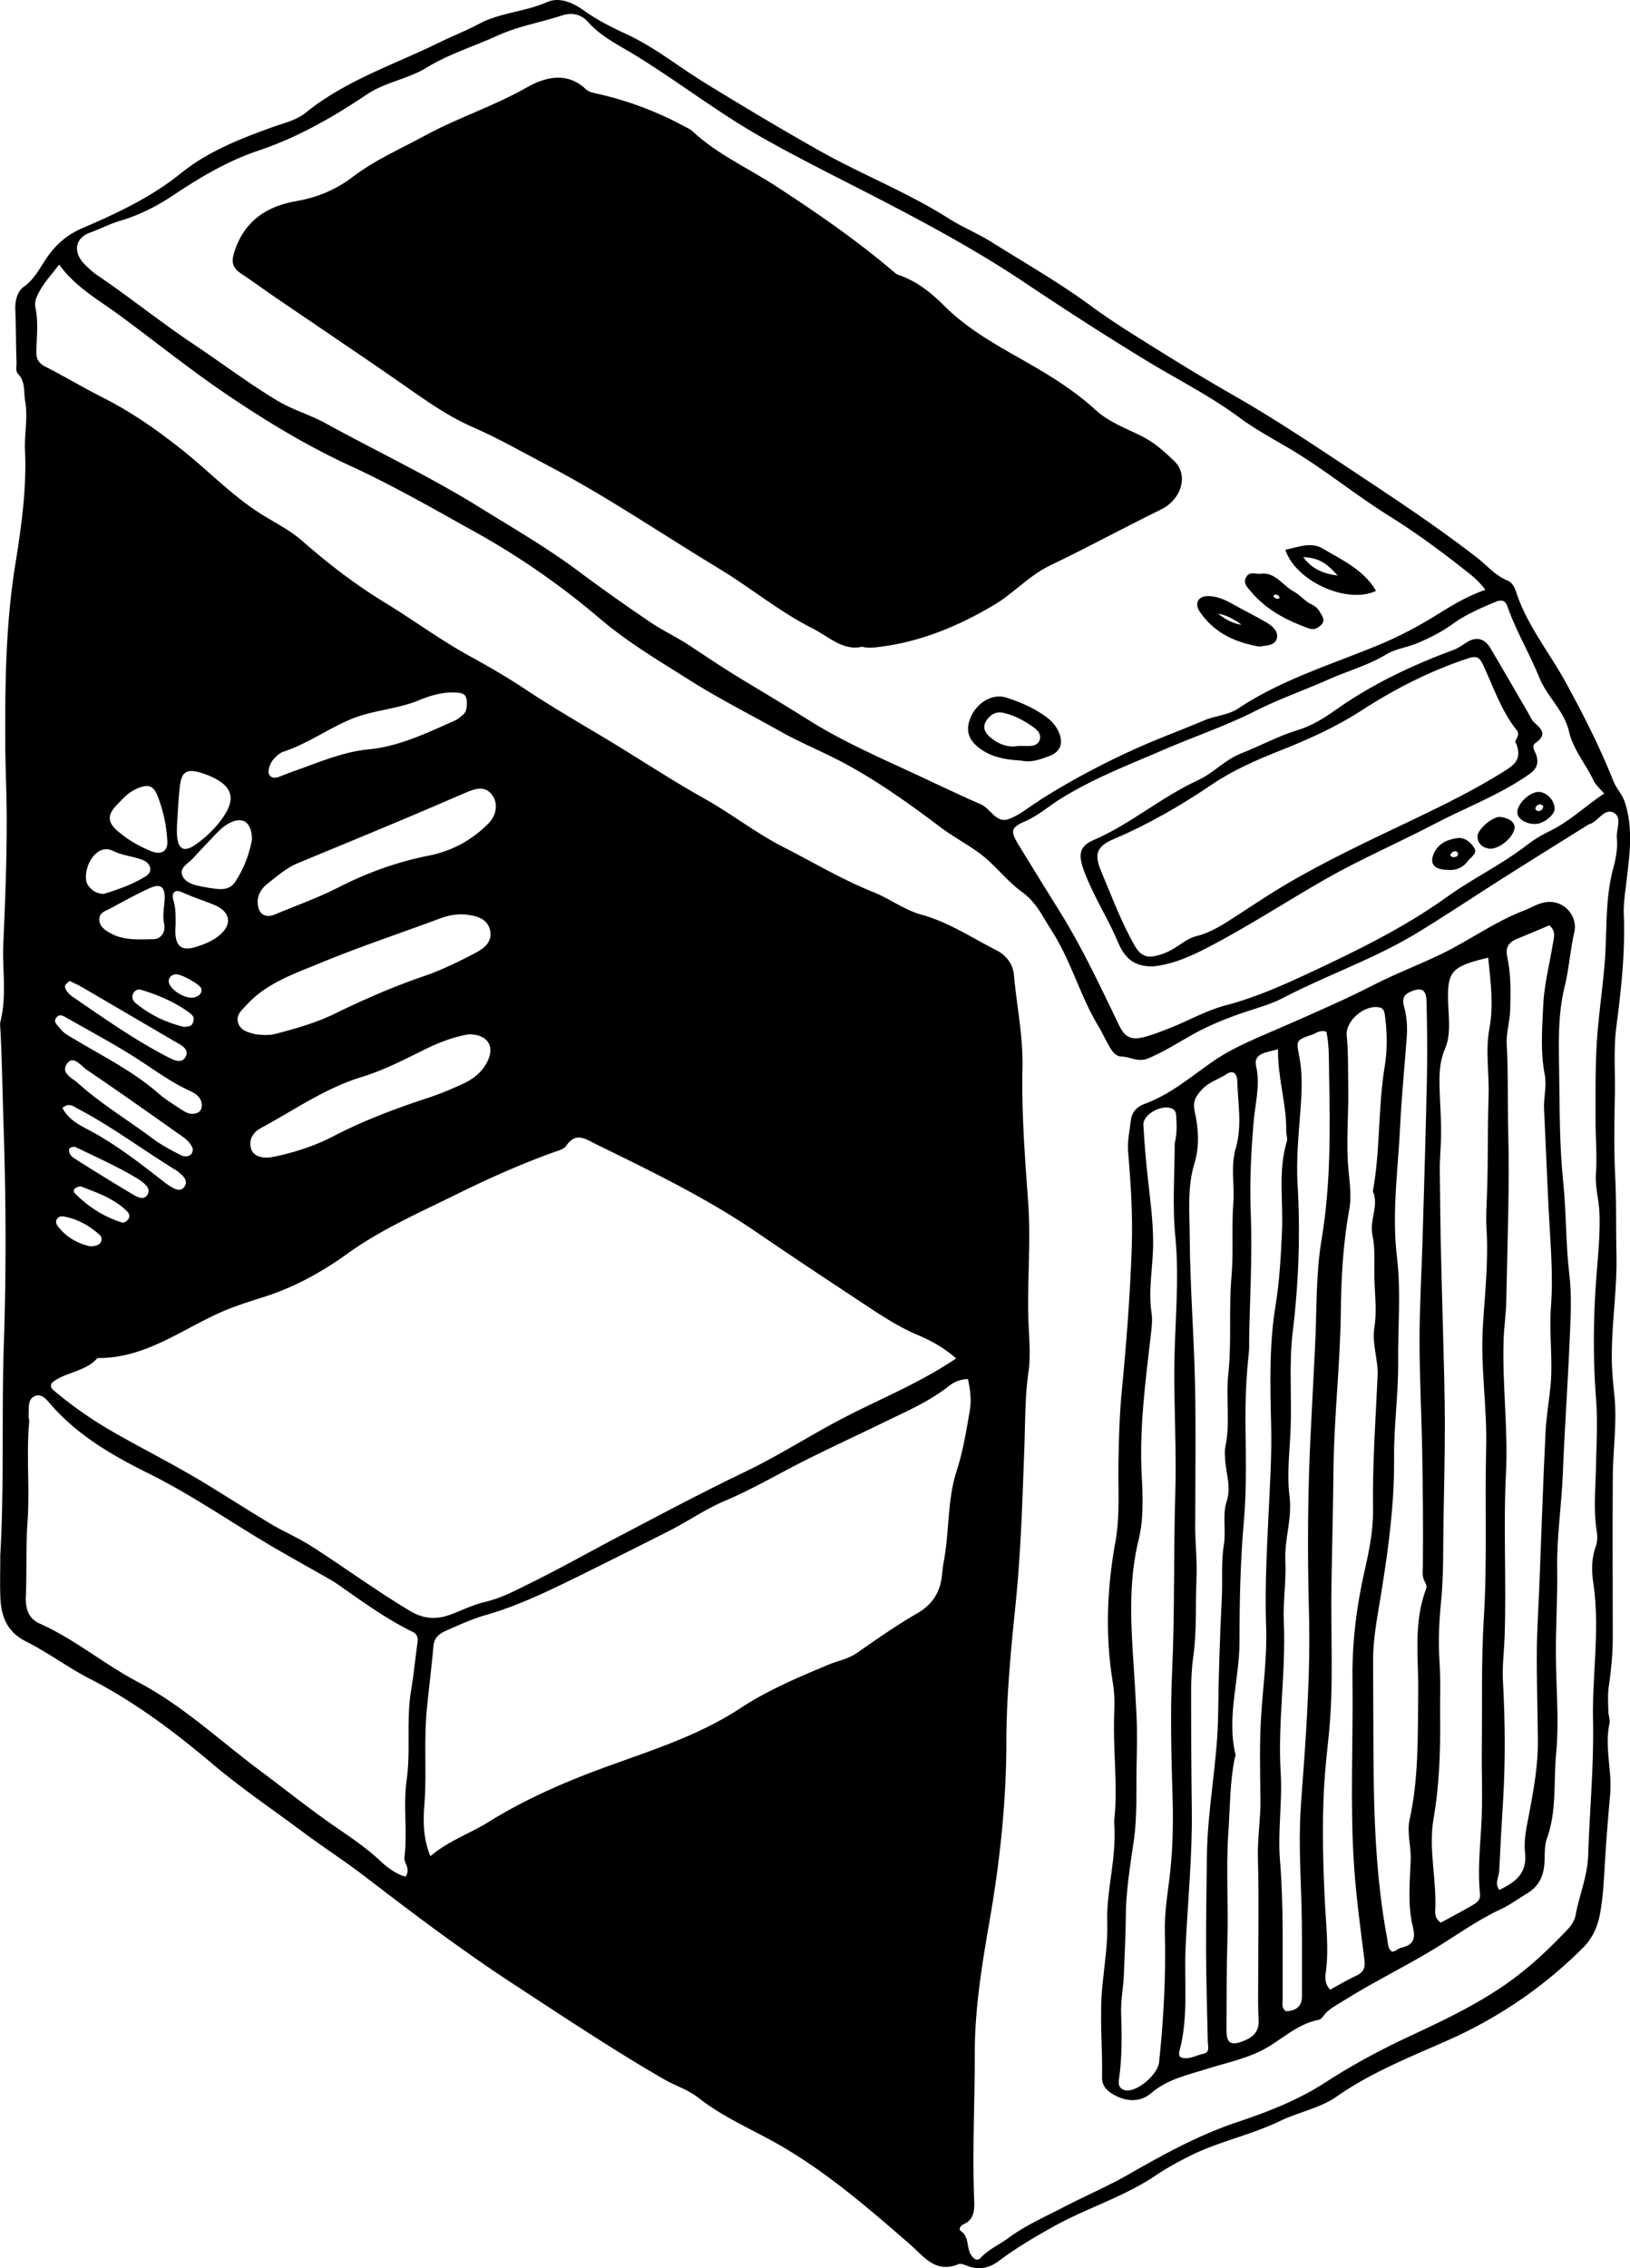 <svg id="Layer_2" data-name="Layer 2" xmlns="http://www.w3.org/2000/svg" viewBox="0 0 430.76 599.33"><defs><style>.cls-1{stroke-width:0}</style></defs><g id="Layer_2-2" data-name="Layer 2"><path class="cls-1" d="M.05 411.41c1.1-18.81.34-37.65.97-56.46.64-18.99.56-37.99-.06-56.95-.28-8.48-.4-16.99-.82-25.47-.04-.9-.21-1.85 0-2.7 1.7-6.8.43-13.7.74-20.55.49-11.21.94-22.43.89-33.65-.03-6.46-.36-12.93-.38-19.41-.06-15.73.13-31.41 2.65-47.04 1.6-9.96 3.03-20.02 2.57-30.23-.19-4.3.81-8.62.04-12.98-.43-2.45.14-5.07-1.87-7.16-.76-.79-.36-2.08-.41-3.16-.18-4.53-.12-9.08-.32-13.58-.12-2.72.55-5.1 2.24-6.3 3.13-2.23 4.49-5.58 6.61-8.41 2.43-3.26 5.18-5.51 9.11-7.19 9.09-3.89 18.06-8.13 25.92-14.48 7.08-5.71 15.6-9.04 24.1-12.1 3.05-1.1 6.27-1.79 8.82-3.85 10.56-8.55 23.41-12.69 35.36-18.57 3.41-1.68 6.98-3.04 10.33-4.84 5.66-3.04 12.19-3.18 18.02-5.77 3.25-1.44 6.84.13 9.71 2.19 3.55 2.54 7.39 4.47 11.32 6.29 7.44 3.44 13.8 8.63 20.74 12.89 10 6.14 20.07 12.17 30.3 17.93 11.18 6.29 23.2 10.95 34.08 17.87 3.61 2.29 7.71 3.96 11.36 6.25 8.83 5.54 17.89 10.71 26.32 16.91 5.67 4.18 11.71 7.88 17.69 11.61 6.57 4.1 13.2 8.12 19.92 11.96 10.9 6.23 21.32 13.22 31.77 20.14 11 7.29 22.01 14.58 32.45 22.66 2.7 2.09 4.9 4.8 8.19 6.15 1.23.5 1.85 1.75 2.25 2.97 2.89 8.89 8.86 16.12 13.26 24.18 4.6 8.42 8.91 16.93 12.45 25.82.8 2.02 2.33 3.46 3.04 5.64 2.3 7.03 1.2 14.01.41 20.97-.33 2.87-.81 5.76-.7 8.6.4 9.97-.68 19.79-1.96 29.66-.77 5.9-.29 11.96-.4 17.94-.13 7.14-.28 14.27.08 21.41.35 6.96.19 13.94.34 20.91.2 9.08-1.27 18.07-1.23 27.15.01 3.45.36 6.85.7 10.23.7 7.09-.38 14.11-.43 21.15-.1 14.25-.02 28.51-.02 42.77 0 4.32-.43 8.61-1.06 12.89-.31 2.12-.13 4.32-.1 6.49.02 1.08.51 2.23.29 3.24-1.33 6.27.73 12.52.19 18.67-.51 5.75-.99 11.5-1.34 17.26-.28 4.68-.46 9.31-1.28 13.99-.67 3.86-2.1 6.86-4.68 9.43-10.34 10.29-22.16 18.35-35.55 24.31-10.04 4.46-20.3 8.49-29.47 14.91-4.35 3.04-10.05 4.08-14.94 6.44-7.84 3.78-16.47 5.46-24.23 9.43-2.9 1.48-5.76 3.02-8.44 4.84-8.39 5.71-18.17 8.62-26.99 13.51-5.06 2.81-9.99 5.71-14.59 9.16-2.39 1.79-4.79 2.39-7.61 1.59-1.04-.29-2.3-1.04-3.1-.71-6.16 2.54-9.19-2.09-12.9-5.31-11.85-10.29-23.63-20.51-37.71-28-6.1-3.25-12.58-6.28-18.12-10.65-2.76-2.18-6.09-3.16-9.07-4.88-13.59-7.85-26.62-16.55-39.75-25.13-13.53-8.84-26.39-18.53-39.19-28.37-5.37-4.13-11.22-7.89-16.64-11.94-7.93-5.92-16.15-11.47-23.75-17.89-10.05-8.49-20.58-16.41-32.39-22.48-5.79-2.97-11.07-6.95-16.88-9.87-4.97-2.5-6.57-6.49-6.79-11.46-.16-3.62-.03-7.25-.03-10.87ZM15.61 69.93c-1.82 2.42-3.66 4.38-5.02 6.77-.83 1.47-1.58 2.94-1.22 4.61.8 3.79.33 7.61.23 11.4-.06 2.11.55 3.24 2.44 4.2 5.15 2.63 10.11 5.6 15.27 8.21 7.45 3.77 14.2 8.49 20.73 13.68 7.32 5.81 13.76 12.68 21.88 17.59 3.37 2.04 6.97 3.92 9.97 6.55 6.88 6.04 14.14 11.61 21.94 16.36 7.55 4.6 14.65 9.89 22.45 14.15 5.03 2.75 10.07 5.69 14.8 8.84 6.84 4.55 14 8.67 20.97 12.86 8.75 5.26 17.29 10.93 26.22 15.93 7.07 3.96 13.52 9.06 20.73 12.73 7.88 4.01 15.48 8.58 23.73 11.88 4.35 1.74 8.28 4.75 12.74 5.98 7.28 2 13.39 6.14 19.93 9.46 2.38 1.21 4.28 3.47 4.55 6.44.72 8.13 2.44 16.18 2.26 24.37-.27 11.93.64 23.81 1.5 35.68.73 10.09-.19 20.16.04 30.24.11 4.87.73 9.84.05 14.61-.96 6.68-.84 13.37-1.09 20.02-.51 13.74-.91 27.48-2.3 41.16-1.25 12.25-2.45 24.5-2.46 36.82-.02 15.8-1.72 31.42-4.42 46.98-1.99 11.48-3.93 23.25-3.92 34.91.01 12.92-.68 26.11-.16 38.97.09 2.28.15 5.17-2.87 6.41-.67.27-1.33 1.3-.7 1.72 2.32 1.56 1.48 4.34 2.7 6.3.7 1.12 1.66 1.81 2.57.84 2.15-2.29 4.98-3.52 7.42-5.31 4.49-3.31 9.61-5.55 14.46-8.07 5.73-2.98 11.74-5.53 17.37-8.76 9.22-5.29 18.47-10.36 28.65-13.76 8.02-2.68 15.98-5.79 23.19-10.45 6.98-4.52 14.25-8.46 21.8-11.99 9.26-4.33 18.55-8.67 26.96-14.72 5.62-4.04 10.52-8.73 15.23-13.68.97-1.02 1.89-2.39 2.14-3.72.96-5.31 3.14-10.3 3.33-15.83.4-11.93 1.53-23.85 1.29-35.8-.24-12.08 1.88-24.14.07-36.24-.48-3.19-.49-6.5.67-9.7.41-1.14.46-2.53.26-3.75-.91-5.74-.34-11.47-.22-17.22.12-5.91.49-11.8.03-17.76-.84-10.99-.75-22.01.12-33.06.42-5.34.97-10.75.77-16.16-.13-3.55-1.19-6.96-.93-10.61.33-4.68-.11-9.4-.1-14.11.02-6.71-.09-13.44.31-20.13.42-6.99 1.48-13.94 2.07-20.92.72-8.44.04-17 2.27-25.33.69-2.6 1.25-5.41.98-8.03-.23-2.28 1.44-5.39-.73-6.69-2.24-1.35-3.93 1.64-5.87 2.71-.31.17-.7.23-1 .42-7.31 4.57-14.64 9.13-21.93 13.75-7.63 4.83-15.14 9.85-22.84 14.57-11.4 6.99-24.11 11.33-35.94 17.48-3.51 1.82-7.47 2.8-11.23 4.12-4.26 1.49-8.52 3.26-12.37 5.39-3.99 2.22-7.82 4.72-12.09 6.47-2.47 1.01-4.61-.45-6.92-.54-1.97-.08-2.84-2.07-3.74-3.65-.81-1.41-1.47-2.91-2.31-4.3-4.89-8.04-7.23-17.28-12.38-25.28-2.38-3.7-4.04-7.5-7.85-10.25-4.05-2.93-7.13-7.19-11.15-10.17-3.3-2.45-7.02-4.4-10.34-6.9-8.05-6.07-16.25-11.95-25.12-16.76-5.68-3.08-11.73-5.49-17.35-8.65-7.8-4.39-15.81-8.41-23.41-13.2-8.26-5.21-16.74-10.21-24.12-16.5a203.007 203.007 0 0 0-33.1-22.98c-10.86-6.04-21.67-12.26-32.95-17.45-11.36-5.22-21.95-11.65-32.22-18.57-9.87-6.65-19.16-14.16-28.75-21.22-5.52-4.06-11.63-7.4-15.94-13.37Zm376.92 85.93c-1.76-2.41-3.6-3.82-5.42-5.25-6.39-5.03-12.9-9.85-19.82-14.16-9.2-5.73-17.58-12.69-26.97-18.19-4.35-2.54-8.84-5.01-12.86-7.98-7.73-5.73-16.33-10.02-24.48-14.98-10.95-6.66-21.71-13.63-32.33-20.73-12.67-8.47-26.02-15.65-39.46-22.59-10.08-5.2-20.25-10.22-30.12-15.82-11.51-6.53-21.96-14.69-33.23-21.59-4.32-2.64-8.96-4.87-12.37-8.69-2.06-2.3-4.48-2.59-6.9-1.81-5.68 1.86-11.71 2.88-17.07 5.33-6.23 2.85-12.86 4.86-18.75 8.47-4.96 3.04-10.9 3.79-15.81 7.09C87.95 31 78.6 36.35 68.23 39.82c-8.06 2.7-15.35 7.05-22.41 11.75-4.37 2.92-9.05 5.3-14.06 6.77-2.77.81-5.27 2.16-7.95 3.12-4.13 1.48-4.55 5.33-1.33 8.5 1.03 1.01 2.1 2.01 3.29 2.81 8.66 5.85 16.77 12.44 25.48 18.24 7.35 4.91 14.39 10.25 22 14.83 4.11 2.47 8.65 3.73 12.76 5.98 13.59 7.47 27.64 14.1 40.83 22.29 8.75 5.44 17.68 10.58 25.96 16.77 6.21 4.64 12.56 9.11 18.97 13.46 3.42 2.32 7.22 4.07 10.66 6.36 4.78 3.18 9.59 6.38 14.48 9.32 5.57 3.35 11.17 6.71 16.67 10.17 9.04 5.69 18.78 9.93 28.39 14.39 5.72 2.65 11.41 5.42 17.19 7.92 2.65 1.15 4.06 5.06 7.31 3.95 2.83-.97 5.28-3.09 7.89-4.71.15-.1.28-.23.43-.33 8.46-5.35 17.34-10.04 26.45-14.08 5.55-2.46 11.34-4.57 16.95-6.97 3-1.28 6.33-1.35 9.12-3.21 11.2-7.45 24.04-11.4 36.33-16.44 4.87-1.99 9.57-4.34 13.95-6.97 4.64-2.78 9.07-5.84 14.93-7.89ZM252.68 358.94c-3.17-2.79-6.5-4.65-9.97-6.11-4.71-1.97-8.97-4.69-13.18-7.47-9.8-6.47-19.6-12.93-29.29-19.57-13.48-9.24-28.14-16.31-42.75-23.47-2.71-1.33-5.3-3.36-7.85.44-.61.91-2.16 1.28-3.35 1.71-9.02 3.25-17.75 7.19-26.34 11.44-9.54 4.71-19.27 8.99-28.01 15.26-6.74 4.84-13.96 8.9-22.04 11.47-4.08 1.3-8.26 2.59-12.22 4.4-10.33 4.73-19.77 11.94-31.91 11.79-3.01 3.42-7.72 3.64-11.31 5.98-1.26.82-1.3 1.7-.27 2.57 4.96 4.19 10.28 7.88 15.91 11.1 7.81 4.47 15.86 8.48 23.58 13.16 6.01 3.64 11.94 7.45 17.97 11.07 3.41 2.05 7.07 3.56 10.42 5.7 8.81 5.62 17.23 11.83 26.22 17.21 3.96 2.37 7.35 2.34 11.24.83 2.87-1.11 5.69-2.49 8.66-3.18 4.47-1.04 8.43-3.21 12.44-5.19 7.76-3.83 15.3-8.11 22.97-12.13 10.99-5.76 21.93-11.6 33.13-16.97 8.92-4.27 17.28-9.68 26.08-14.27 9.83-5.12 20.19-9.23 29.85-15.77Zm3.1 5.45c-2.13.05-3.71.8-5.18 1.96-5.14 4.05-11.13 6.59-16.95 9.44-6.98 3.41-14.04 6.65-20.97 10.14-7.03 3.54-13.8 7.54-21.08 10.63-5.13 2.17-9.79 5.42-14.78 7.95-8.52 4.32-17.05 8.6-25.62 12.81-7.51 3.68-14.97 7.18-23.01 9.48-3.42.98-6.7 2.5-9.98 3.93-1.81.79-3.45 1.76-3.66 4.19-.5 5.73-1.26 11.45-1.79 17.18-.76 8.26.03 16.55-.61 24.84-.33 4.33-.33 8.87 1.59 13.53 4.78-4.09 10.34-5.92 15.24-8.97 9.08-5.65 18.81-10.02 28.85-13.77 12.86-4.81 26.13-8.68 37.79-16.35 7.28-4.78 15.3-8.16 23.32-11.52 2.49-1.04 5.18-1.48 7.49-3.08 5.21-3.61 10.4-7.28 15.88-10.44 4.19-2.41 6.24-5.74 6.65-10.36.11-1.26.29-2.52.52-3.77 1.42-7.81.86-15.91 3.33-23.54 1.67-5.19 2.54-10.51 3.46-15.86.51-2.98.11-5.63-.47-8.42ZM107.16 495.87c1.51-2.21-.49-3.44-.28-5.12.85-6.79-.38-13.62.59-20.47 1.1-7.86-.15-15.88 1.19-23.77.69-4.06 1.07-8.18 1.64-12.26.19-1.36.15-2.38-1.34-3.11-6.91-3.38-13.11-7.89-19.38-12.28-.88-.62-1.79-1.2-2.73-1.73-5.31-3.04-10.68-5.98-15.95-9.11-10.49-6.23-20.54-13.18-31.51-18.63-9.41-4.67-18.53-9.89-25.65-17.92-1.2-1.35-2.5-3.29-4.36-2.64-2.21.77-1.67 3.3-1.83 5.22-.05.53.2 1.09.16 1.62-.79 8.83.19 17.68-.44 26.54-.46 6.47-.16 13.02-.44 19.54-.13 3.05.54 5.86 3.67 7.25 9.28 4.13 17.05 10.76 26.03 15.48 11.84 6.23 21.66 15.54 32.37 23.51 5.92 4.4 11.68 9.02 17.69 13.28 4.69 3.32 9.55 6.36 13.79 10.34 1.84 1.72 4.07 3.49 6.77 4.26Zm316.77-286.2c-1.03-1.23-2.2-2.18-2.79-3.41-2.08-4.39-5.39-8.2-6.52-13.03-1.28-5.48-5.77-9.12-7.83-14.2-2.57-6.32-6.12-12.23-8.39-18.71-.45-1.28-1.11-2.15-3.26-1.25-3.98 1.67-7.83 3.32-11.37 5.89-2.75 2-5.86 3.55-9.05 4.92-2.78 1.19-5.94 1.55-8.4 3.04-4.81 2.91-10.16 4.36-15.21 6.6-6.45 2.87-13.16 5.2-19.44 8.38-7.71 3.9-15.87 6.64-23.76 10.05-9.44 4.07-19.01 7.71-27.81 13.23-3.02 1.89-5.72 4.31-9.06 5.77-4.01 1.76-4.13 2.58-1.69 6.56 3.55 5.8 7.13 11.58 10.72 17.36 5.93 9.55 10.68 19.71 15.56 29.82 1.78 3.69 3.46 4.31 7.5 3.12 2.08-.61 4.1-1.42 6.12-2.21 4.95-1.93 9.46-4.6 14.81-6 8.49-2.23 16.65-6.02 24.64-9.79 11.59-5.47 23.08-11.22 33.56-18.73 6.89-4.94 14.58-8.63 21.31-13.83 1.85-1.43 3.92-2.66 6.02-3.68 5.26-2.56 9.42-6.62 14.33-9.89ZM70.07 273.49c.67-.06 1.6-.02 2.46-.24 5.43-1.4 10.85-2.93 15.9-5.38 7.66-3.73 15.41-7.15 23.49-9.9 4.77-1.63 9.36-3.89 13.83-6.24 2.17-1.14 4.5-2.94 3.74-6-.71-2.89-3.24-3.65-5.87-4.01-2.57-.35-5.01.1-7.45 1.01-10.5 3.91-21.16 7.44-31.51 11.72-6.93 2.87-14.26 5.29-19.58 11.17-1.26 1.39-2.76 2.54-2.16 4.59.58 1.98 2.45 2.53 4.22 2.98.87.22 1.8.2 2.93.31Zm53.83-.19c-3.67.59-7.59 2-11.34 3.85-5.54 2.73-11.02 5.6-16.93 7.41-9.67 2.96-17.87 8.74-26.62 13.48-2.09 1.13-3.31 2.93-2.68 5.39.52 2.03 2.92 2.86 5.95 2.24 5.53-1.14 10.86-2.86 15.88-5.47 8.06-4.19 16.54-7.35 25.13-10.17 3.13-1.03 6.11-2.3 9.06-3.66 2.67-1.23 4.96-3 6.37-5.72 2.14-4.11.25-7.35-4.82-7.35Zm-52.71-31.29c.31-.08.87-.14 1.36-.34 5.68-2.38 11.51-4.45 16.99-7.24 7.63-3.89 15.49-6.72 23.92-8.38 5.89-1.16 11.28-4.07 15.6-8.44 2.25-2.28 2.55-5.43 1.06-7.45-1.53-2.08-3.4-2.29-6.81-.82-5.82 2.5-11.63 5.02-17.48 7.47-9.01 3.78-18.05 7.5-27.08 11.25-3.07 1.27-5.54 3.46-8.09 5.47-1.77 1.39-2.87 3.36-2.49 5.73.24 1.48.94 2.79 3.02 2.77Zm52.18-55.85c.06-2.49-.56-3.09-3.15-3.18-3.33-.12-6.39.76-9.45 2.03-5.85 2.44-12.36 2.6-18.22 5.1-6.03 2.57-11.41 6.46-17.69 8.53-.97.32-1.84 1.18-2.56 1.97-.58.64-.99 1.53-1.21 2.37-.5 1.95.7 3.04 2.71 2.26 1.5-.58 3.04-1.19 4.52-1.71 6.24-2.19 12.28-4.87 19.07-5.52 8.16-.78 15.58-4.41 23.01-7.7.65-.29 1.18-.84 1.76-1.27.98-.72 1.17-1.78 1.2-2.89ZM66.6 221.88c-.08-4.79-2.51-6.22-6.08-4.34-1.63.86-2.86 2.18-4.1 3.48-1.87 1.96-3.71 3.93-5.55 5.91-1.19 1.28-3.41 2.3-2.73 4.27.66 1.9 2.86 2.59 4.84 2.98 1.59.31 3.19.62 4.8.73 1.67.11 3.27-.26 4.29-1.78 2.45-3.63 3.86-7.67 4.52-11.26Zm-19.82-4.09c0 .88-.07 1.97.01 3.04.29 3.64 1.89 4.44 4.9 2.33 2.97-2.09 5.56-4.62 7.57-7.67 2.95-4.48 2.03-7.63-2.87-10.01-1.13-.55-2.32-1-3.53-1.35-3.41-.99-4.82-.22-5.27 3.23-.45 3.38-.54 6.82-.81 10.44Zm6.55 74.01c-.22-2.15-1.9-2.97-3.53-3.73-5.1-2.39-9.56-5.8-14.29-8.78-5.79-3.66-11.85-6.9-17.81-10.3-.91-.52-2.01-1.26-2.86-.04-.83 1.19.37 1.9.97 2.73 1 1.37 2.48 2.08 3.87 2.91 7.56 4.55 15.52 8.47 22.23 14.35 1.75 1.53 3.78 2.77 5.74 4.05 1.04.67 2.09 1.43 3.48 1.3 1.54-.15 2.26-.95 2.2-2.48Zm-2.4 11.71c-.67-2.02-2.63-3.13-4.37-4.36-7.85-5.56-15.71-11.1-23.67-16.5-1.48-1-3.37-3.76-4.99-1.82-2.19 2.62 1.18 4 2.76 5.41 6.08 5.48 13.13 9.69 19.66 14.58 2.31 1.73 4.9 3.1 7.48 4.41 1.69.85 3.31-.07 3.14-1.73Zm-6.7-81.02c-.24-4.72-1.16-8.41-2.5-11.96-1.19-3.17-2.73-3.46-5.93-1.97-2.06.96-3.44 2.61-4.93 4.14-2.53 2.6-2.49 4.55.2 6.87 2.61 2.25 5.61 4.01 8.8 5.31 2.87 1.17 4.38-.08 4.36-2.4Zm-.72 15.24c.14-3.48-1.01-4.41-4.15-2.97-3.44 1.58-6.76 3.44-10.1 5.23-1.24.66-2.91 1.05-3.01 2.79-.11 1.89 1.37 2.9 2.77 3.71 3.62 2.09 7.7 1.73 11.62 1.66 2-.04 3.16-2.03 2.75-3.97-.47-2.23-.03-4.31.12-6.46Zm2.9 6.67c0 .12-.08.84-.08 1.56.02 4.02 1.61 5.41 5.3 4.29 2.04-.62 4.07-1.4 5.86-2.72 3.94-2.91 3.71-6.54-.91-8.44-2.83-1.16-5.74-2.09-8.55-3.36-2-.9-2.75.4-2.2 2.18.61 1.96.59 3.91.58 6.49Zm-28.03 14.78c-.6.65-1.6 1.02-1.05 2.13.38.77 1.04 1.5 1.75 1.99 8.21 5.61 16.32 11.38 25.18 15.96 1.57.81 3.76 1.97 4.8-.06 1.03-2.02-1.18-3.03-2.74-3.94-8.27-4.84-16.53-9.69-24.8-14.51-.92-.54-1.92-.95-3.14-1.56Zm9.04-22.99c3.83-1.17 7.78-2.53 11.28-4.78 1.74-1.12 1.18-3.32-.99-4.18-2.51-.99-5.28-1.12-7.75-2.36-2.08-1.05-3.87-.29-5.3 1.39-1.79 2.09-2.55 5.9-1.45 7.57.93 1.42 2.26 2.31 4.21 2.36ZM16.5 292.73c1.33 2.68 3.81 4.21 6.31 5.5 7.1 3.67 13.39 8.5 19.65 13.38.99.77 2 1.57 3.09 2.18 1.13.63 2.45 1.07 3.3-.42.63-1.1.06-2.09-.77-2.89-.52-.5-1.08-.97-1.69-1.35-8.62-5.27-16.7-11.38-25.67-16.09-1.23-.65-2.4-1.81-4.21-.32Zm1.81 10.77c-.3 1.57.89 2.3 1.9 2.94 5.03 3.17 10.08 6.32 15.2 9.34.98.58 2.53 1.35 3.45.05 1.09-1.54-.18-2.65-1.32-3.59-.41-.34-.89-.62-1.35-.9-5.1-3.09-10.54-5.5-15.89-8.09-.7-.34-1.38-.28-2 .26Zm32.88-34.58s-.29-.69-.89-1.14c-3.92-2.94-8.36-4.83-13.01-6.24-.88-.27-1.79.2-2.18 1.16-.39.98.12 1.84.79 2.39 3.66 3.01 7.84 5.03 12.43 6.18.5.12 1.08 0 1.6-.1.78-.17 1.21-.7 1.26-2.24Zm-29.84 44.54c-1.77.25-2.26 1.15-1.5 1.91 3.48 3.48 7.54 6.13 12.27 7.61.7.22 1.41-.26 1.83-.91.48-.73.15-1.49-.34-1.97-3.56-3.57-8.22-5.01-12.27-6.64Zm2.58 15.87c1.23-.12 2.15-.2 2.69-1.08.43-.72.23-1.5-.31-1.98-2.74-2.44-5.89-4.24-9.52-4.84-1.58-.26-2.52 1.18-1.58 2.47 2.21 3 5.36 4.72 8.72 5.43Zm29.33-67.59c-.02-.18 0-.36-.06-.53-.35-1.1-5.32-3.91-6.79-3.77-.95.09-1.67.64-1.8 1.64-.2 1.51 2.3 3.73 4.81 4.37.89.22 1.77.28 2.6-.14.63-.32 1.18-.76 1.24-1.57Z"/><path class="cls-1" d="M294.43 481.2c1.1-8.92-.43-19.23.06-29.53.11-2.37-.02-4.71-.4-7.05-2.06-12.43-1.57-24.83.67-37.17 1.27-7.01.69-14.07.81-21.11.11-6.34.29-12.66.9-18.98 1.22-12.58 2.19-25.17 2.62-37.82.29-8.55-.26-16.95-.97-25.41-.22-2.65.43-5.39.73-8.08.25-2.22 1.59-3.62 3.61-4.36 6.58-2.4 11.88-6.85 17.49-10.83 6.09-4.32 13.11-6.93 19.87-9.92 7.76-3.43 15.54-6.77 23.11-10.65 5.78-2.97 11.89-5.29 17.77-8.11 7.51-3.6 14.24-8.62 22.06-11.59 1.52-.58 2.95-1.45 4.49-1.92 5.63-1.74 9.82 3.23 8.8 7.59-1.1 4.71-1.38 9.62-2.54 14.32-1.89 7.66-1.59 15.41-1.47 23.15.14 9.47.08 18.98 1.05 28.38.85 8.25.67 16.54 1.65 24.79.66 5.54.33 11.23.09 16.83-.5 11.92-1.35 23.82-1.83 35.74-.33 8.3-1.61 16.6-1.48 24.81.12 7.59-.38 15.14-.35 22.71.03 8.79.9 17.66.07 26.34-.72 7.47.22 15.15-2.44 22.48-.89 2.46-.35 5.36-.84 8.06-.53 2.97-1.95 4.97-4.43 6.45-2.33 1.39-4.54 3.06-6.99 4.19-6.23 2.89-11.77 6.97-17.6 10.5-7.9 4.79-16.21 8.8-24.02 13.73-1.69 1.07-3.49 1.92-4.82 3.49-.46.55-.96 1.34-1.55 1.45-6.14 1.16-10.35 5.86-15.68 8.4-4.37 2.08-9.24 3.11-13.9 4.58-5.15 1.62-10.42 2.7-14.8 6.44-2.95 2.52-6.75 2.28-10.21.17-1.66-1.01-2.76-2.27-2.72-4.34.14-8.14-.73-16.28.1-24.43.56-5.56 1.45-11.15 1.27-16.7-.27-8.51 2.58-16.72 1.82-26.59Zm98.87-228.16c-10.04 2.38-10.98 3.68-10.56 12.8.17 3.78.66 7.7-.87 11.28-1.78 4.16-1.52 8.46-1.35 12.72.14 3.38.37 6.71.32 10.11-.04 3.17-.4 6.38-.35 9.58.09 6.09.12 12.18.24 18.28.16 7.77.41 15.53.6 23.3.2 8.15.48 16.29.5 24.44.02 8.63-.19 17.26-.35 25.89-.14 7.31.07 14.66-.66 21.92-.53 5.25-.75 10.48-.4 15.67.33 4.85.11 9.67.16 14.5.1 9.04-.18 18.04-1.74 27.04-1.39 8.05.89 16.21.44 24.36-.06 1.02.17 2.2 1.47 3.09 2.7-1.47 5.55-2.95 8.32-4.57 1.05-.61 2.21-1.3 2.05-2.9-.59-5.93-.05-11.83.32-17.76.44-7.01.08-14.07.16-21.08.13-11.36-.17-22.73.53-34.13.93-14.98.24-30.05.62-45.08.27-10.64-1.51-21.18-.88-31.82.51-8.66 1.52-17.31.97-26.02-.19-3.07.02-6.15.13-9.23.32-8.6.13-17.22.42-25.82.2-5.95-.89-11.92.21-17.84 1.14-6.15.36-12.21-.32-18.74Zm16.12-8.53c-2.73 1.14-5.51 2.35-8.33 3.48-2.32.92-3.36 2.22-2.75 4.98.98 4.43.86 8.95.78 13.51-.06 3.27-1.12 6.33-.93 9.64.42 7.49.18 15 .38 22.51.4 14.98-.22 29.98-.5 44.97-.06 3.42-.58 6.84-.7 10.26-.42 11.84 1.22 23.6.61 35.52-.74 14.43.17 28.93-.37 43.42-.14 3.74-.64 7.51-.43 11.3.58 10.63.67 21.26.03 31.9-.37 6.1-.73 12.21-1.01 18.31-.07 1.63-1.31 3.36.03 5.06 4.38-2.1 7.42-4.44 6.79-9.95-.4-3.48.53-7.16 1.19-10.7 1.16-6.19 2.25-12.38 2.2-18.69-.05-7.9-.33-15.8-.27-23.7.04-5.9.45-11.79.68-17.69.53-13.39.96-26.79 1.62-40.18.2-3.96.86-7.91 1.28-11.86.74-7.12-.4-14.25.16-21.49.64-8.35-.19-16.93-.61-25.34-.45-8.91-.79-17.83-1.22-26.74-.15-3.07.77-6.03.18-9.07-1.18-6.09-.69-12.28-.4-18.38.25-5.34 1.62-10.63 2.5-15.94.29-1.76 1.02-3.58-.9-5.14Zm-98.99 57.65c.71-2.94.51-5.12.4-7.29-.04-.72-.18-1.42-.88-1.83-2.54-1.5-7.95 1.31-7.79 4.19.28 4.87.68 9.75 1.23 14.59.63 5.53 1.35 11.02 1.35 16.64 0 6.14-1.35 12.25-.43 18.39.3 1.99.04 3.93-.19 5.92-1.43 12.4-3.07 24.76-2.39 37.32.3 5.57.5 11.41-.82 16.74-2.81 11.41-2.01 22.8-1.26 34.21.26 3.96.48 7.9.68 11.86.24 4.66.13 9.35.03 13.95-.13 6.42.21 12.89-.71 19.32-.96 6.74-2.11 13.48-2.13 20.31-.02 4.89-.34 9.77-.48 14.64-.1 3.61-.87 7.17-.76 10.73.19 5.95.29 11.87-.6 17.78-.23 1.55.48 2.55 1.9 2.72 3.09.38 8.41-4.27 8.74-7.46 1.17-11.35 1.82-22.73 1.52-34.13-.12-4.58.51-9.08 1.09-13.48.99-7.5 1.17-14.97.94-22.43-.33-11.03-.62-22.13-.12-33.08.72-15.72.37-31.42.84-47.11.33-11-.31-21.99-.25-32.99.06-11.64 1.41-23.25.26-34.96-.82-8.37-.16-16.9-.16-24.57Zm41.08 223.58c2.33-1.27 4.63-2.66 7.04-3.77 2.06-.95 2.25-2.3 1.99-4.39-1.05-8.26-2.17-16.52-2.72-24.82-1.08-16.27-.19-32.57-.4-48.86-.13-9.82 1.05-19.45 3.24-29.03 1.2-5.24 2.27-10.68 2.19-16.01-.18-11.79.67-23.53 1.21-35.27.2-4.39-1.56-8.54-.85-12.9.7-4.3.11-8.63 0-12.94-.09-3.81.27-7.72-.51-11.39-.86-3.99 1.79-7.75.11-11.61 2.01-10.9 1.31-22.05 3.13-32.99.7-4.23.67-8.67.11-13.02-.14-1.12-.22-2.28-1.51-2.55-3.89-.81-9 3.52-8.64 7.37.44 4.7.33 9.4.4 14.11.1 6.29-.45 12.56-.13 18.88.21 4.31 1.17 8.78.41 12.96-1.63 8.94-2.14 17.95-2.24 26.95-.15 13.95-1.79 27.8-1.94 41.75-.11 9.94-.34 19.89-.53 29.83-.27 13.58.67 27.18-.75 40.74-.47 4.48-.96 8.97-1.21 13.47-.53 9.9-.29 19.78.18 29.7.3 6.47 1.17 13 .24 19.53-.2 1.38-.07 2.9 1.17 4.28Zm16.28-10.09c1.03.14 1.62-.82 2.44-.99 3.14-.66 3.96-2.24 3.17-5.42-1.46-5.86-.81-11.96-.59-17.86.13-3.6-1.08-7.05-.27-10.71 2.43-11.03 2.11-22.26 2.25-33.49.12-9.08-1.32-18.37 2.05-27.23.29-.76.06-1.38-.32-2.03-.76-1.31-.51-2.66-.5-4.13.11-10.13 0-20.26-.18-30.38-.17-9.75-.7-19.49-.7-29.23 0-8.81.54-17.63.79-26.44.42-14.4.87-28.79 1.17-43.19.14-6.71.05-13.42-.12-20.13-.07-2.86-1.29-3.53-3.85-2.54-1.9.74-2.75 1.72-2.07 4.13.72 2.57.9 5.41.7 8.08-.57 7.74-1.36 15.45-1.73 23.22-.55 11.63-2.26 23.13-.85 34.91 1.09 9.1.23 18.42.31 27.64.07 8.52-1.16 17.03-1.08 25.48.11 11.67-1.4 23.05-3.21 34.48-1.02 6.42-2.39 12.9-2.34 19.35.06 8.31.05 16.62.1 24.93.11 16.12.64 32.2 3.62 48.1.23 1.23.12 2.57 1.22 3.46Zm-51.94-113.17c-.06 4.86.57 9.73.35 14.59-.32 6.86.13 13.75-.84 20.59-.46 3.21-.59 6.49-.59 9.74 0 10.27.06 20.55.19 30.82.15 12.08-1.05 24.12-1.64 36.16-.45 9.16.84 18.49-1.62 27.53-.2.74-.17 1.6.64 1.81 2.04.53 3.85-.71 5.77-1.08 1.68-.32 1.09-2.02 1.07-3.22-.15-7.78-.42-15.56-.45-23.34-.04-8.5.12-17 .21-25.5.14-12.62 2.83-25.03 2.98-37.66.12-10.27.46-20.54.97-30.79.23-4.67-.21-9.33.55-14.01.6-3.72-.43-7.83.7-11.3 1.27-3.89-.07-7.19-.34-10.76-.09-1.26-.22-2.58.03-3.8 1.34-6.34.08-12.74.77-19.15.92-8.55.09-17.28.85-25.86.57-6.47-.01-12.92.48-19.33.37-4.86-.76-9.75.65-14.57 1.72-5.87.56-11.85.39-17.79-.05-1.8-1.04-2.95-2.78-1.78-2.09 1.39-4.59 2.05-6.42 3.97-1.69 1.78-2.68 3.19-2.02 6.05 1 4.38 1.25 9.21-.06 13.46-1.98 6.44-1.31 12.91-1.28 19.31.06 13.06 1.12 26.1 1.4 39.16.26 12.25.06 24.51.06 36.76Zm21.89-125.23c-3.14.87-6.56 1.02-5.78 4.47 1.13 5.02-.23 9.7-.64 14.51-.7 8.08-1.11 16.12-.78 24.29.44 11.12-.23 22.29-.43 33.43-.02 1.09.05 2.18-.06 3.26-.66 6.08-.95 12.15-.91 18.28.06 8.78.36 17.65-.41 26.32-.94 10.67-1.17 21.36-1.17 31.98 0 9.97-3.44 19.79-1.06 29.79.08.32-.14.7-.21 1.05-1.29 6.4-1.21 12.91-1.66 19.39-.67 9.58.03 19.17-.27 28.75-.24 7.88-.18 15.77-.23 23.66-.02 3.43 1.13 4.18 4.4 2.9 2.55-1 4.29-2.47 4.09-5.62-.21-3.43-.12-6.88-.12-10.32 0-10.85.23-21.71-.07-32.56-.14-5.1.72-10.1.67-15.17-.08-7.52-.3-15.03.2-22.55.51-7.73 1.58-15.5 1.3-23.2-.35-9.79.15-19.49.61-29.23.37-7.94.91-15.87.72-23.84-.25-10.64-.57-21.34 1.16-31.9 1.07-6.59 1.43-13.27 1.71-19.85.34-7.85-1.08-15.76 1.28-23.53.24-.79-.19-1.77-.17-2.66.14-7.11-2.27-13.93-2.17-21.66Zm12.76-4.66c-1.83-.51-2.64.42-3.64.76-4.25 1.44-4.36 1.48-3.55 5.51.9 4.5.75 8.97.43 13.51-.48 6.81-1.23 13.68-.83 20.46.75 13.02.32 25.98-1.26 38.85-1.09 8.85-.2 17.66-.61 26.48-.26 5.74-.97 11.62-.25 17.31.73 5.81-1.39 11.23-1.11 17.02.25 5.25-.64 10.8-.41 16 .6 13.36-1.65 26.6-.82 39.95.47 7.67-.82 15.47-.19 23.12 1 12.15.63 24.27.72 36.4 0 1.14-.47 2.55.87 3.48 2.52-.1 4.21-1.18 4.21-3.88 0-8.87.11-17.75-.19-26.61-.27-8.14-.66-16.29-.05-24.41 1.24-16.75 2.54-33.48 2.1-50.3-.43-16.28-.35-32.56.51-48.82.38-7.22.72-14.44 1.1-21.65.49-9.37.16-18.89 1.7-28.09 2.45-14.57 2.3-29.11 2.01-43.73-.08-3.78.08-7.58-.72-11.35ZM227.79 170.89c-5 1.18-8.78-2.69-12.98-4.8-8.79-4.41-16.41-10.79-24.83-15.87-14.97-9.04-29.44-18.94-44.94-27.08-6.65-3.49-13.16-7.25-20.09-10.27-7.64-3.33-14.3-8.42-21.15-13.14C93.58 92.67 83.26 85.74 73 78.74c-3.1-2.12-6.13-4.35-9.26-6.44-2.07-1.38-2.71-2.77-1.9-5.44 2.53-8.32 8.48-12.37 16.5-13.73 5.52-.94 10.52-3.07 14.82-6.35 5.96-4.55 12.76-7.47 19.24-11 8.67-4.72 18.13-7.72 26.78-12.66 4.55-2.6 10.53-4.4 15.62.43.92.88 2.25 1.03 3.51 1.32 8.14 1.86 15.86 4.86 23.19 8.85.47.26.99.48 1.38.85 6.52 6.14 14.69 9.75 22.08 14.55 10.6 6.89 21.02 14.05 30.69 22.24.55.46 1.09 1.04 1.74 1.26 4.78 1.6 8.63 4.66 12.08 8.12 6.37 6.38 14.12 10.58 21.84 14.97 6.42 3.65 12.71 7.55 18.21 12.61 3.49 3.21 8.06 4.85 12.22 6.94 3.38 1.69 6 4.09 8.56 6.54 3.93 3.76 1.87 10.19-3.44 12.8-9.87 4.85-19.54 10.1-29.45 14.86-5.46 2.63-9.41 7.2-14.51 10.26-9.59 5.73-19.69 9.93-30.87 11.26-1.28.15-2.52.27-4.23-.07ZM269.99 200.99c-3.59-.22-7.18-.68-10.31-2.71-3.7-2.39-4.67-5.09-3.2-8.66 1.6-3.91 5.79-6.47 9.43-5.31 3.75 1.2 7.4 2.79 10.62 5.15 1.46 1.07 2.64 2.45 3.34 4.14 1.17 2.81.34 5.07-2.5 6.14-2.33.87-4.73 1.83-7.37 1.25Zm-.97-3.89c1.19 0 2.1.01 3.01 0 1.16-.02 2.28-.36 2.69-1.48.5-1.36-.23-2.46-1.34-3.27-2.5-1.83-5.18-3.32-8.24-4-2.08-.46-3.59.61-4.56 2.2-1.21 1.99.1 3.5 1.58 4.64 2.08 1.62 4.47 2.38 6.87 1.91ZM363.65 156.12c-7.58 3.67-21.33-2.58-23.97-10.86 3.3-.64 6.72-2.18 9.83-.34 5.16 3.06 10.86 5.6 14.14 11.2Zm-10.13-4.03c-3.19-3.63-5.29-4.66-9.11-4.9 2.22 3.17 5.44 4.42 9.11 4.9ZM332.99 151.62c4.02-.64 5.97 3.14 9 4.73 1.66.87 2.91 2.62 4.79 3.45.77.34 1.55 1.04 1.95 1.78.56 1.03 1.65 2.21.5 3.45-.88.95-2 1.51-3.41 1-5.85-2.13-11.27-4.91-15.32-9.83-.9-1.09-2.13-2.15-1.11-3.81.88-1.43 2.25-.73 3.59-.76Zm5.23 6.44c-.17-.27-.27-.65-.52-.78-.28-.15-.87-.22-.99-.07-.47.64.3.75.6.95.19.13.59-.05.9-.1ZM332.82 170.86c-6.33-1.1-11.96-3.61-15.72-9.18-1.59-2.36-.43-4.29 2.44-4.17 2.18.09 4.18.94 6.1 2.03 2.97 1.69 6.04 3.18 8.99 4.9 1.57.91 3.26 2.32 2.81 4.21-.49 2.03-2.81 1.84-4.62 2.21Zm-4.72-5.78q-3.06-2.35-6.24-2.95 3.25 2.56 6.24 2.95ZM304.64 255.37c-4.93 0-7.36-2.02-9.32-6.7-1.8-4.3-4.19-8.36-6.23-12.57-1.1-2.27-2.18-4.58-2.96-6.98-1.17-3.61-.63-5.63 2.85-7.14 9.82-4.24 17.93-11.39 27.65-15.84 3.99-1.83 7.1-5.41 11.42-7.09 5.01-1.95 9.74-4.58 14.94-6.15 3.65-1.1 6.92-3.15 10-5.33 9.65-6.84 20.23-11.8 31.25-15.9 1.23-.46 2.18-1.19 3.24-1.87 2.6-1.69 4.84-1.16 6.38 1.44 3.41 5.74 6.73 11.54 10.09 17.31.45.77.79 1.68 1.42 2.26 1.86 1.73 3.7 3.21.45 5.47-1.34.93-.04 2.32.26 3.48.55 2.16-.03 3.47-2.08 4.9-7.76 5.42-16.59 8.69-24.88 13.03-9.53 5-19.42 9.23-28.82 14.59-10.35 5.91-20.34 12.46-30.91 17.96-4.61 2.4-9.43 4.59-14.75 5.12Zm96.09-58.83c-1.06-.73 1.35-2.04.12-3.57-4.1-5.11-6.13-11.34-8.86-17.19-.9-1.92-1.55-2.64-4.02-1.83-10.03 3.31-19.39 8.09-28.13 13.76-6.91 4.48-14.27 7.74-21.76 10.71-6.2 2.46-12.32 5.15-17.74 8.82-8.24 5.59-16.74 10.52-25.89 14.41-4.56 1.94-5.41 3.91-3.46 8.54 2.81 6.64 5.28 13.41 8.91 19.73 1.69 2.94 3.47 3.2 6.08 2.53 1.76-.45 3.38-1.26 4.93-2.26 1.67-1.08 3.36-2.37 5.23-2.83 4.18-1.03 7.58-3.39 11.08-5.66 4.08-2.65 8.12-5.35 12.3-7.83 11.13-6.59 22.85-12.01 34.52-17.59 7.91-3.78 15.87-7.74 23.4-12.44 2.84-1.77 4.77-3.24 3.28-7.32ZM382.53 229.84c-3.84-.04-4.95-1.93-3.34-4.86 1.27-2.31 3.46-3.14 5.82-3.51 2.03-.32 3.58 1.03 4.54 2.49 1.03 1.57-.89 2.52-1.68 3.59-1.4 1.9-3.45 2.52-5.34 2.29Zm1.43-3.31c.62-.12 1.43-.06 1.35-1.04-.02-.22-.41-.58-.63-.58-.74-.02-1.24.44-1.43 1.13-.02.09.45.32.71.49ZM400.29 218.58c-.22 2.8-4.38 6.02-6.8 5.65-1.8-.28-2.97-1.36-3.04-3.21-.07-1.84 4.22-5.5 6.15-5.16 1.77.31 3.5.93 3.69 2.73ZM410.85 213.67c.04 1.62-2.84 3.96-4.98 4.04-2.63.11-4.93-1.37-4.89-3.14.05-2.17 3.07-5.14 5.41-5.31 2.14-.16 4.4 2.07 4.46 4.41Zm-3.81-1.16c-.77.11-1.28.51-1.27 1.31 0 .18.5.5.77.49.79-.02 1.22-.57 1.3-1.3.01-.14-.52-.33-.8-.49Z"/></g></svg>